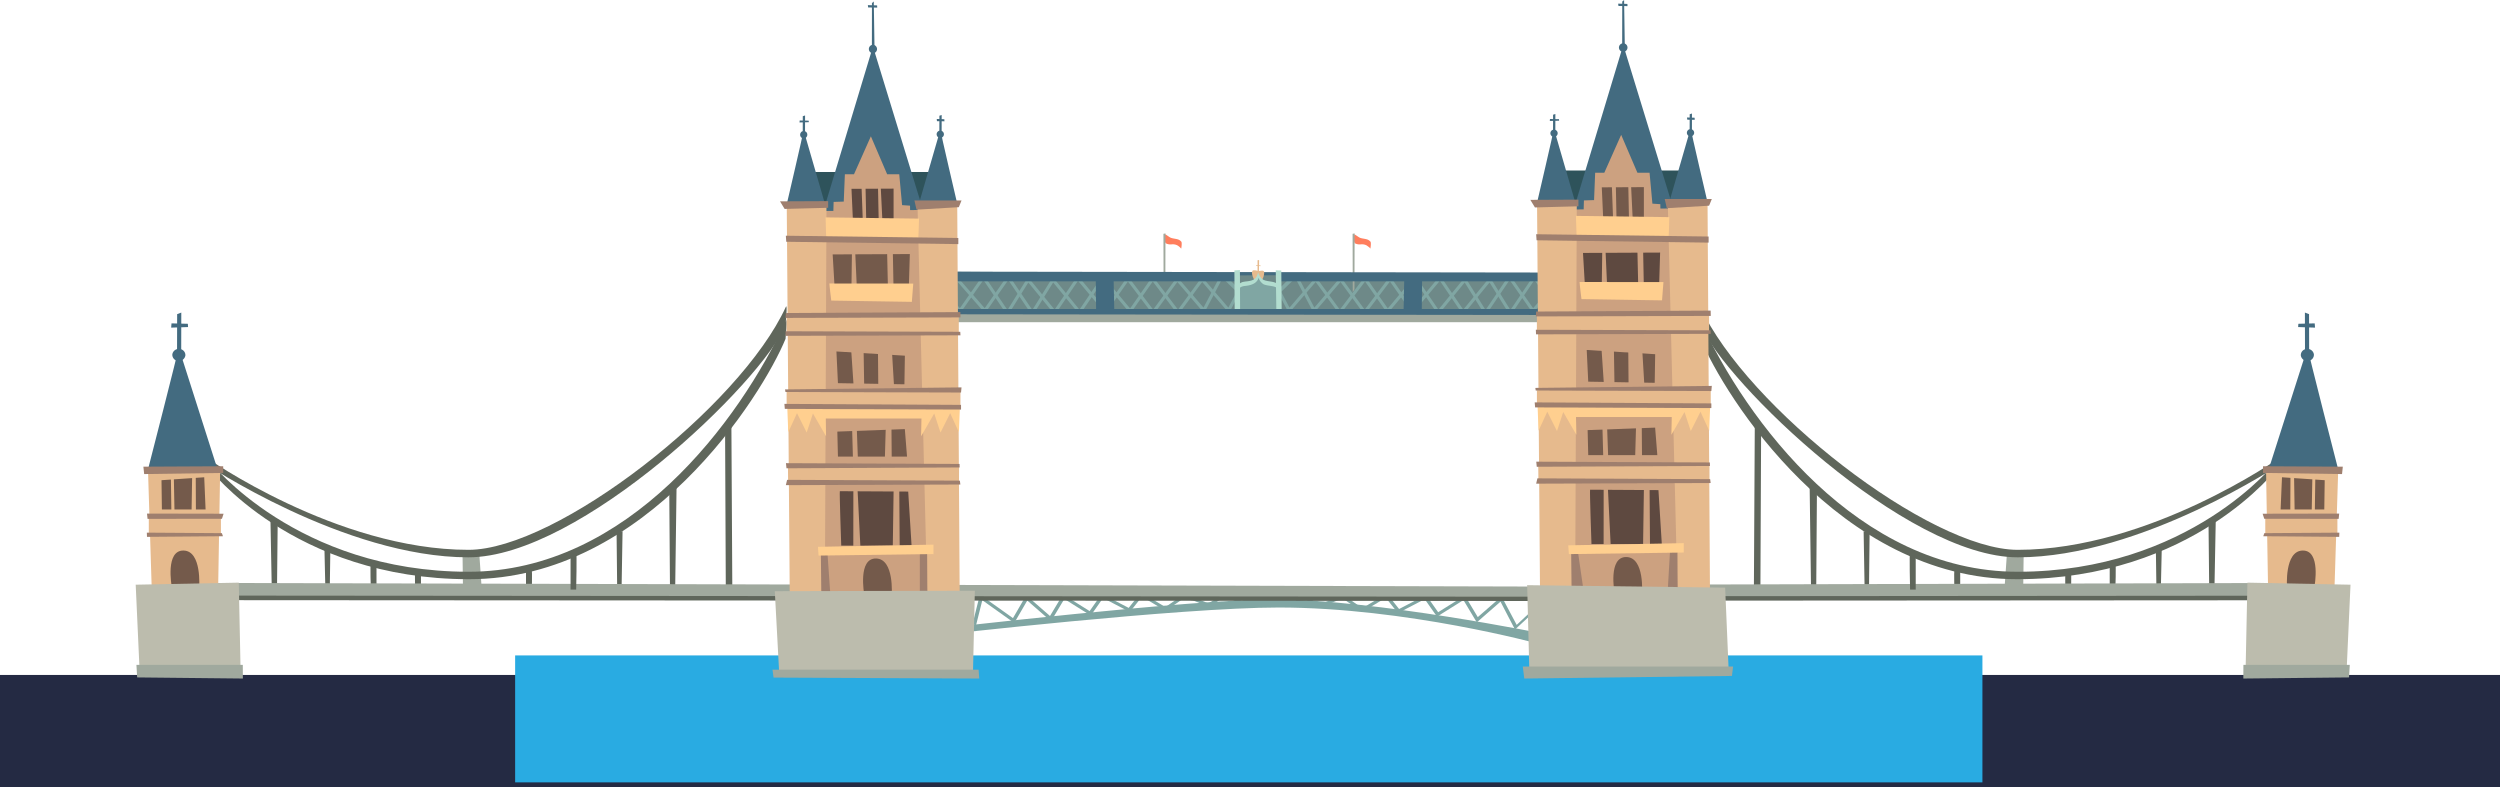 <svg xmlns="http://www.w3.org/2000/svg" viewBox="0 0 1024 322.46"><defs><style>.cls-1{fill:#242a43;}.cls-2{fill:#29abe2;}.cls-3{fill:#a0a99e;}.cls-4{fill:#5f665b;}.cls-5{fill:#436b80;}.cls-6{fill:#e6ba8d;}.cls-7{fill:#9f7f6e;}.cls-8{fill:#745a4b;}.cls-9{fill:none;}.cls-10{fill:#bcbcad;}.cls-11{fill:#80a6a3;}.cls-12{fill:#ff7e5d;}.cls-13{fill:#6e8988;}.cls-14{fill:#b2ddcf;}.cls-15{fill:#2e535b;}.cls-16{fill:#cca180;}.cls-17{fill:#ffcf8f;}.cls-18{fill:#5e4940;}</style></defs><g id="Layer_2" data-name="Layer 2"><g id="Layer_1-2" data-name="Layer 1"><rect class="cls-1" y="276.46" width="1024" height="46"/><rect class="cls-2" x="211" y="268.46" width="601" height="52"/><polygon class="cls-3" points="820.8 244.69 828.66 244.69 828.89 227.28 821.98 227.55 820.8 244.69"/><path class="cls-4" d="M826.46,225.21c54,0,107.55-37.9,107.55-37.9l.77,2.31s-57.36,38.66-108.28,38.66c-45.87,0-120.39-71.95-129.91-95.13,0,0-.91-9.16-.13-7.46C715.33,166.83,790.36,225.21,826.46,225.21Z"/><path class="cls-4" d="M826.46,234.19c70.42,0,105.63-44.83,105.63-44.83l.77,2.3s-34.44,45.58-106.66,45.58c-73,0-120.09-75.28-129.61-98.45,0,0-.91-9.17-.13-7.47C715.33,172.46,761.16,234.19,826.46,234.19Z"/><polygon class="cls-4" points="721.35 177.51 721.07 239.7 718.4 240.14 718.76 174.27 721.35 177.51"/><polygon class="cls-4" points="744.22 200.93 743.92 242.06 741.81 242.25 741.23 199.24 744.22 200.93"/><path class="cls-4" d="M763.34,217.59l2.45.64-.25,23.35a4.54,4.54,0,0,0-1.79,0Z"/><polygon class="cls-4" points="904.6 213.3 904.9 242.31 907.01 242.45 907.59 212.11 904.6 213.3"/><path class="cls-4" d="M885.48,223.8l-2.45.48.25,17.49a6.11,6.11,0,0,1,1.79,0Z"/><path class="cls-4" d="M800.6,233.28l2.3,1v9.6h-2.3S800.21,233.66,800.6,233.28Z"/><path class="cls-4" d="M866.44,230.63l-2.3,1.07v10h2.3S866.83,231,866.44,230.63Z"/><path class="cls-4" d="M848.22,233.47l-2.3,1v9.6h2.3S848.6,233.85,848.22,233.47Z"/><path class="cls-3" d="M929.87,238.78l-293.17.8q0,2.91.09,5.82l293.31-.6Z"/><path class="cls-4" d="M930,244l-295.87.25.09,1.81,296-.19Z"/><path class="cls-4" d="M782.37,226l2.31,1.49v14h-2.31S782,226.58,782.37,226Z"/><path class="cls-5" d="M945.18,142.3c0,1.27,12.55,50,12.55,50l-28.32-.57Z"/><polygon class="cls-6" points="955.45 265.03 929.41 265.03 928.17 192.34 957.74 192.27 955.45 265.03"/><polygon class="cls-7" points="926.93 193.71 959.3 194.18 959.62 191.15 926.93 190.98 926.93 193.71"/><path class="cls-5" d="M944.83,142.94a2.51,2.51,0,0,0-2.41,2.67,2.64,2.64,0,0,0,2.94,2.21,2.51,2.51,0,0,0,2.41-2.68A2.63,2.63,0,0,0,944.83,142.94Z"/><polygon class="cls-5" points="944.09 128.03 945.79 128.67 945.84 146.35 944.13 146.44 944.09 128.03"/><polygon class="cls-5" points="941.41 132.62 948.1 132.45 948.24 134.2 941.32 133.96 941.41 132.62"/><polygon class="cls-6" points="927.86 219.03 957.4 218.75 957.4 211.85 927.86 211.43 927.86 219.03"/><polygon class="cls-7" points="927.44 212.49 957.91 212.53 958.14 210.36 926.77 210.42 927.44 212.49"/><polygon class="cls-7" points="927.03 219.64 958.14 219.9 958.21 218.17 927.47 218.38 927.03 219.64"/><path class="cls-8" d="M943.17,225.5c7.57-.15,4.86,14.59,4.86,14.59l-11.26.52S935.6,225.64,943.17,225.5Z"/><polygon class="cls-9" points="947.18 193.85 947.13 196.34 939.66 195.83 939.64 194.6 947.18 193.85"/><polygon class="cls-8" points="952.2 196.69 952.03 208.67 948.16 208.67 948.34 196.43 952.2 196.69"/><polygon class="cls-8" points="934.14 208.67 934.7 195.49 938.17 195.73 938.11 208.67 934.14 208.67"/><polygon class="cls-8" points="947.13 196.34 946.89 208.67 939.87 208.67 939.66 195.83 947.13 196.34"/><polygon class="cls-10" points="919.76 276.35 961.09 276.52 962.77 239.49 920.54 238.65 919.76 276.35"/><polygon class="cls-3" points="962.47 272.34 962.17 277.47 918.87 277.93 918.9 272.34 962.47 272.34"/><polygon class="cls-3" points="197.55 244.69 189.68 244.69 189.46 227.28 196.37 227.55 197.55 244.69"/><path class="cls-4" d="M191.89,225.21c-54,0-107.55-37.9-107.55-37.9l-.77,2.31s57.36,38.66,108.28,38.66c45.87,0,120.39-71.95,129.91-95.13,0,0,.9-9.16.13-7.46C303,166.83,228,225.21,191.89,225.21Z"/><path class="cls-4" d="M191.89,234.19c-70.42,0-105.63-44.83-105.63-44.83l-.77,2.3s34.44,45.58,106.65,45.58c73,0,120.1-75.28,129.62-98.45,0,0,.9-9.17.13-7.47C303,172.46,257.18,234.19,191.89,234.19Z"/><polygon class="cls-4" points="297 177.51 297.28 239.7 299.95 240.14 299.58 174.27 297 177.51"/><polygon class="cls-4" points="274.13 200.93 274.43 242.06 276.54 242.25 277.12 199.24 274.13 200.93"/><path class="cls-4" d="M255,217.59l-2.45.64.25,23.35a4.54,4.54,0,0,1,1.79,0Z"/><polygon class="cls-4" points="113.75 213.3 113.45 242.31 111.34 242.45 110.76 212.11 113.75 213.3"/><path class="cls-4" d="M132.87,223.8l2.45.48-.25,17.49a6.11,6.11,0,0,0-1.79,0Z"/><path class="cls-4" d="M217.75,233.28l-2.3,1v9.6h2.3S218.13,233.66,217.75,233.28Z"/><path class="cls-4" d="M151.91,230.63l2.3,1.07v10h-2.3S151.52,231,151.91,230.63Z"/><path class="cls-4" d="M170.13,233.47l2.3,1v9.6h-2.3S169.74,233.85,170.13,233.47Z"/><polygon class="cls-11" points="399.8 256.06 398.29 255.84 401.37 243.54 414.91 253.18 420.34 243.81 430.08 252.31 435.38 243.46 446.31 250.3 451.27 243.25 462.31 248.99 467.33 242.64 477.37 248.66 485.22 243.19 494.98 247.15 501.93 242.78 508.68 246.18 514.93 243.59 515.66 244.63 508.6 247.56 502.03 244.25 495.16 248.56 485.46 244.63 477.44 250.21 467.75 244.39 462.79 250.67 451.81 244.96 446.78 252.12 435.95 245.34 430.49 254.46 420.77 245.98 415.44 255.17 402.36 245.85 399.8 256.06"/><polygon class="cls-11" points="635.58 256.52 633.02 246.32 620.54 257.86 614.61 246.44 604.89 254.92 599.43 245.8 588.6 252.58 583.57 245.42 572.59 251.13 567.63 244.85 557.94 250.67 549.92 245.09 540.22 249.02 533.34 244.71 526.77 248.02 519.71 245.09 520.44 244.04 526.7 246.64 533.44 243.24 540.4 247.61 550.15 243.65 558.01 249.12 568.04 243.1 573.07 249.45 584.11 243.71 589.07 250.76 600 243.92 605.3 252.77 615.04 244.28 621.23 255.95 634.01 244 637.09 256.3 635.58 256.52"/><polygon class="cls-3" points="88.48 238.78 88.25 244.8 653.9 245.95 654.47 240.32 88.48 238.78"/><path class="cls-11" d="M384.19,257.53l-.12,2.66s99.14-11.35,139.68-11.35c52.24,0,106.65,14.91,106.65,14.91l2.43-4.05s-69.39-14.21-111.39-14.21C487.67,245.49,384.19,257.53,384.19,257.53Z"/><polygon class="cls-4" points="88.31 243.95 88.07 245.82 653.72 246.18 654.29 244.43 88.31 243.95"/><path class="cls-4" d="M236,226l-2.3,1.49v14H236S236.36,226.58,236,226Z"/><path class="cls-12" d="M479.69,97.44c1.13.38,2.49.35,3.43.91a3.4,3.4,0,0,1,.72.61c.42.42,0,2.82,0,2.82a.05.05,0,0,1-.07,0,5.92,5.92,0,0,0-1.56-1.3,4.28,4.28,0,0,0-2.32-.39,4.17,4.17,0,0,1-2.31-.39c-.35-.21-.41-.79-.52-1.06a11.74,11.74,0,0,1,.17-2.63C477.71,96.08,479,97.22,479.69,97.44Z"/><polygon class="cls-3" points="476.61 119.67 477.32 118.52 477.38 95.6 476.54 95.78 476.61 119.67"/><polygon class="cls-13" points="675.08 130.34 380.61 130.34 380.61 111.25 676.11 113.34 675.08 130.34"/><path class="cls-12" d="M557.16,97.44c1.13.38,2.49.35,3.44.91a4,4,0,0,1,.72.61c.41.42,0,2.82,0,2.82a.05.05,0,0,1-.07,0c-.13-.35-1.13-1-1.56-1.3a4.28,4.28,0,0,0-2.32-.39,4.17,4.17,0,0,1-2.31-.39c-.34-.21-.4-.79-.52-1.06a11.74,11.74,0,0,1,.17-2.63C555.18,96.08,556.51,97.22,557.16,97.44Z"/><polygon class="cls-3" points="554.09 119.67 554.79 118.52 554.85 95.6 554.02 95.78 554.09 119.67"/><polygon class="cls-11" points="412.7 129.34 402.81 114.69 393.28 128.3 381.09 114.37 382.05 113.53 393.16 126.23 402.83 112.44 412.66 126.98 421.06 113.49 431.97 126.83 441.44 112.89 452.71 126.34 461.95 113.12 472.34 126.83 482.16 113.43 492.96 126 499.31 113.91 500.44 114.5 493.21 128.27 482.24 115.49 472.35 128.98 461.99 115.29 452.8 128.44 441.54 115.01 432.06 128.97 421.2 115.69 412.7 129.34"/><polygon class="cls-11" points="422.88 129.34 412.99 114.69 403.45 128.3 391.27 114.37 392.23 113.53 403.34 126.23 413.01 112.44 422.84 126.98 431.24 113.49 442.14 126.83 451.61 112.89 462.89 126.34 472.13 113.12 482.51 126.83 492.34 113.43 503.13 126 509.48 113.91 510.62 114.5 503.39 128.27 492.42 115.49 482.53 128.98 472.17 115.29 462.98 128.44 451.72 115.01 442.24 128.97 431.38 115.69 422.88 129.34"/><polygon class="cls-11" points="503.19 114.08 501.6 114.71 507.24 120.22 508.51 119.38 503.19 114.08"/><polygon class="cls-5" points="456.48 130.59 449 130.08 448.8 111.99 456.09 111.86 456.48 130.59"/><polygon class="cls-11" points="618.61 129.34 628.5 114.69 638.04 128.3 650.23 114.37 649.27 113.53 638.15 126.23 628.48 112.44 618.66 126.98 610.26 113.49 599.35 126.83 589.88 112.89 578.61 126.34 569.36 113.12 558.98 126.83 549.15 113.43 538.36 126 532.01 113.91 530.88 114.5 538.1 128.27 549.07 115.49 558.96 128.98 569.32 115.29 578.51 128.44 589.77 115.01 599.25 128.97 610.12 115.69 618.61 129.34"/><polygon class="cls-11" points="608.43 129.34 618.33 114.69 627.86 128.3 640.05 114.37 639.09 113.53 627.97 126.23 618.31 112.44 608.48 126.98 600.08 113.49 589.17 126.83 579.7 112.89 568.43 126.34 559.18 113.12 548.8 126.83 538.98 113.43 528.18 126 521.83 113.91 520.7 114.5 527.92 128.27 538.9 115.49 548.79 128.98 559.14 115.29 568.34 128.44 579.6 115.01 589.08 128.97 599.94 115.69 608.43 129.34"/><polygon class="cls-11" points="528.12 114.08 529.72 114.71 524.08 120.22 522.8 119.38 528.12 114.08"/><polygon class="cls-5" points="574.84 130.59 582.32 130.08 582.52 111.99 575.23 111.86 574.84 130.59"/><polygon class="cls-5" points="675.66 115.23 381.19 115.23 380.61 111.25 676.11 111.69 675.66 115.23"/><polygon class="cls-13" points="523.66 112.75 507.45 112.8 507.45 128.42 523.92 128.44 523.66 112.75"/><polygon class="cls-6" points="516.31 108.71 514.57 108.61 514.45 108.88 516.32 109.01 516.31 108.71"/><path class="cls-6" d="M515.74,106.63a.69.69,0,0,0-.4-.1.24.24,0,0,0-.25.2l0,6,.54.18Z"/><path class="cls-6" d="M517.76,111.33c-.16-.88-1.87-.27-2.21-.33-.55-.08-2.18-.6-2.52-.08-.77,1.14.74,3.8.74,3.8l2,1.83S518.17,113.46,517.76,111.33Z"/><path class="cls-14" d="M523.19,116.83c0-1.74-3.78-1.29-5.67-2.2-1.43-.69-2.22-3.07-2.22-3.07-.58,3.13-2.45,3.49-5.35,3.77s-2.87,2.24-2.87,2.24l.22,9.68,15.83-.19S523.1,122.1,523.19,116.83Z"/><path class="cls-11" d="M523.19,118.62c0-1.74-3.78-1.29-5.67-2.2a4.78,4.78,0,0,1-2-2.68c-.6,2.17-2.66,3.1-5.56,3.38s-2.87,2.24-2.87,2.24l.22,9.68,15.83-.19S523.1,123.89,523.19,118.62Z"/><polygon class="cls-14" points="507.95 129.25 505.73 128.07 505.61 110.75 507.87 110.61 507.95 129.25"/><polygon class="cls-14" points="524.99 129.44 522.83 129.83 522.55 110.71 524.82 110.79 524.99 129.44"/><polygon class="cls-5" points="675.66 126.56 381.19 126.56 381.19 130.07 676.68 129.68 675.66 126.56"/><polygon class="cls-3" points="675.85 131.96 381.38 131.96 381.38 128.72 676.88 129.07 675.85 131.96"/><rect class="cls-15" x="332.6" y="70.45" width="51.21" height="37.9"/><polygon class="cls-5" points="357.56 19.05 335.88 90.96 378.7 88.08 357.56 19.05"/><polygon class="cls-16" points="379.86 246.51 332.94 247.81 333.49 86.46 378.7 85.97 379.86 246.51"/><path class="cls-5" d="M329.16,53.32c0,.77-6.91,30.34-6.91,30.34l15.6-.34Z"/><path class="cls-5" d="M385.17,53.13c0,.77,6.92,30.34,6.92,30.34l-15.61-.34Z"/><polygon class="cls-6" points="393.11 247.28 379.86 246.51 375.8 83.64 392.08 83.47 393.11 247.28"/><polygon class="cls-7" points="375.4 85.88 392.73 84.86 393.84 82.12 374.55 82.12 375.4 85.88"/><path class="cls-5" d="M357.39,18.35a1.75,1.75,0,0,0,.34,3.48,1.75,1.75,0,0,0-.34-3.48Z"/><polygon class="cls-5" points="357.9 0.61 357.15 1.25 357.12 20.79 358.22 20.84 357.9 0.61"/><polygon class="cls-5" points="359.26 2.21 355.47 2.1 355.59 3.05 359.31 3.12 359.26 2.21"/><path class="cls-5" d="M385,53.51a1.49,1.49,0,1,0,1.62,1.34A1.49,1.49,0,0,0,385,53.51Z"/><polygon class="cls-5" points="385.71 47.11 384.78 47.4 384.75 55.6 385.69 55.64 385.71 47.11"/><polygon class="cls-5" points="386.8 48.83 383.68 48.73 383.78 49.63 386.84 49.69 386.8 48.83"/><polygon class="cls-6" points="323.51 248.22 337.85 248.22 338.53 83.83 322.25 83.66 323.51 248.22"/><polygon class="cls-7" points="339.21 85.11 321.38 85.58 319.49 82.47 339.21 82.38 339.21 85.11"/><ellipse class="cls-5" cx="329.21" cy="55.19" rx="1.49" ry="1.48" transform="translate(242.21 377.45) rotate(-84.41)"/><polygon class="cls-5" points="329.76 47.3 328.82 47.59 328.8 55.79 329.74 55.83 329.76 47.3"/><polygon class="cls-5" points="331.24 49.42 327.55 49.35 327.48 50.16 331.29 50.05 331.24 49.42"/><polygon class="cls-6" points="392.72 136.84 322.19 136.56 322.19 129.66 392.72 129.24 392.72 136.84"/><polygon class="cls-7" points="393.41 130.01 321.76 130.22 321.89 128.22 393.37 127.83 393.41 130.01"/><polygon class="cls-7" points="393.41 137.35 321.84 137.56 321.76 135.68 393.32 135.9 393.41 137.35"/><polygon class="cls-17" points="322.48 167.18 322.87 177.04 326.45 169.23 330.42 177.17 332.98 169.36 338.36 178.7 338.1 166.28 322.48 167.18"/><rect class="cls-17" x="337.42" y="167.2" width="40.33" height="4.22"/><polygon class="cls-6" points="392.81 197.74 322.82 197.65 322.74 191.16 392.84 190.8 392.81 197.74"/><polygon class="cls-7" points="393.07 191.47 322.14 191.81 321.93 189.71 393.03 190.03 393.07 191.47"/><polygon class="cls-7" points="393.37 198.46 321.88 198.72 322.4 196.54 393.16 196.87 393.37 198.46"/><polygon class="cls-8" points="342.6 143.96 343.22 156.94 370.45 157.41 370.64 145.69 342.6 143.96"/><polygon class="cls-8" points="341.06 104.21 342.02 120.53 372.18 120.15 372.67 104.06 341.06 104.21"/><polygon class="cls-16" points="365.65 100.37 348.98 101.5 348.75 118.23 350.99 118.57 350.26 102.52 363.34 102.29 363.73 119.38 366.03 119.96 365.65 100.37"/><polygon class="cls-16" points="348.56 142.04 349.71 159.13 353.98 158.47 353.72 142.85 359.61 142.98 359.74 157.96 366.22 158.56 365.07 139.35 348.56 142.04"/><path class="cls-17" d="M339.72,116.12c0,.87.77,7,.77,7l33,.52.58-7.49Z"/><path class="cls-18" d="M372,201.35l-28-.16c-.2.49.57,22.28.57,22.28h28.81Z"/><polygon class="cls-7" points="379.75 225.69 376.77 225.52 376.77 244.29 340.15 244.16 338.87 225.69 336.22 226.2 336.39 241.91 336.91 246.94 379.86 246.51 379.75 225.69"/><polygon class="cls-16" points="368.53 225.77 368.33 198.69 349.54 199.23 349.51 225.58 352.53 226.29 351.24 200.23 366.03 200.23 365.65 226.35 368.53 225.77"/><path class="cls-8" d="M358.84,228.76c-7.57-.14-4.86,14.6-4.86,14.6l11.26.51S366.41,228.91,358.84,228.76Z"/><polygon class="cls-10" points="398.53 275.62 319.15 275.57 317.36 242.15 399.3 241.95 398.53 275.62"/><polygon class="cls-8" points="342.97 176.78 343.22 187.03 371.52 187.03 370.62 175.76 342.97 176.78"/><polygon class="cls-16" points="348.98 173.71 349.37 187.92 351.42 188.69 350.9 174.35 362.81 174.99 362.43 188.18 365.25 188.31 365.12 172.04 348.98 173.71"/><polygon class="cls-16" points="372.75 84.24 369.5 84.02 368.33 71.37 363.37 71.37 356.71 55.83 349.8 71.37 346.06 71.37 345.6 82.57 341.45 82.7 341.06 96.91 372.94 97.49 372.75 84.24"/><polygon class="cls-18" points="348.77 77.34 349.45 92.37 366.01 92.82 366.01 77.26 348.77 77.34"/><polygon class="cls-16" points="361.57 93.31 360.63 74.1 352.78 73.59 353.55 94.5 354.89 94.42 354.51 75.79 359.61 75.64 359.95 92.19 361.57 93.31"/><polygon class="cls-17" points="376.43 89.55 338.18 89.04 338.38 97.3 376.21 97.68 376.43 89.55"/><polygon class="cls-3" points="316.42 274.3 316.85 277.54 401.09 277.93 400.84 274.3 316.42 274.3"/><polygon class="cls-17" points="335.03 223.98 335.29 227.57 382.35 226.93 382.35 223.08 335.03 223.98"/><polygon class="cls-17" points="393.16 167.18 392.77 177.04 389.19 169.23 385.22 177.17 382.66 169.36 377.28 178.7 377.54 166.28 393.16 167.18"/><rect class="cls-6" x="322.2" y="160.45" width="71.2" height="6.24"/><polygon class="cls-7" points="393.64 160.78 321.72 160.56 321.55 159.5 393.84 158.67 393.64 160.78"/><polygon class="cls-7" points="393.64 167.76 321.46 167.48 321.29 165.43 393.64 165.84 393.64 167.76"/><polygon class="cls-7" points="321.88 96.55 322.05 99.03 392.53 99.99 392.53 97.49 321.88 96.55"/><rect class="cls-15" x="639.92" y="69.84" width="51.21" height="37.9"/><polygon class="cls-5" points="664.88 18.44 643.2 90.35 686.03 87.47 664.88 18.44"/><polygon class="cls-16" points="691.34 252.19 639.87 254.5 640.81 85.85 686.03 85.36 691.34 252.19"/><path class="cls-5" d="M636.48,52.71c0,.77-6.91,30.34-6.91,30.34l15.6-.34Z"/><path class="cls-5" d="M692.49,52.52c0,.77,6.92,30.34,6.92,30.34l-15.6-.34Z"/><polygon class="cls-6" points="700.43 246.67 687.18 245.9 683.12 83.03 699.41 82.86 700.43 246.67"/><polygon class="cls-7" points="682.72 85.27 700.05 84.25 701.16 81.51 681.87 81.51 682.72 85.27"/><path class="cls-5" d="M664.71,17.74a1.75,1.75,0,1,0,1.9,1.57A1.74,1.74,0,0,0,664.71,17.74Z"/><polygon class="cls-5" points="665.23 0 664.47 0.64 664.44 20.18 665.54 20.23 665.23 0"/><polygon class="cls-5" points="666.58 1.61 662.79 1.49 662.91 2.44 666.63 2.51 666.58 1.61"/><path class="cls-5" d="M692.3,52.9a1.49,1.49,0,1,0,1.62,1.34A1.49,1.49,0,0,0,692.3,52.9Z"/><polygon class="cls-5" points="693.03 46.5 692.1 46.79 692.07 54.99 693.01 55.03 693.03 46.5"/><polygon class="cls-5" points="694.12 48.22 691 48.12 691.1 49.02 694.16 49.08 694.12 48.22"/><polygon class="cls-6" points="630.83 247.62 645.17 247.62 645.85 83.22 629.57 83.05 630.83 247.62"/><polygon class="cls-7" points="646.53 84.5 628.71 84.97 626.82 81.86 646.53 81.77 646.53 84.5"/><path class="cls-5" d="M636.67,53.1a1.49,1.49,0,1,1-1.62,1.34A1.48,1.48,0,0,1,636.67,53.1Z"/><polygon class="cls-5" points="637.08 46.69 636.14 46.99 636.12 55.18 637.06 55.23 637.08 46.69"/><polygon class="cls-5" points="638.56 48.81 634.87 48.74 634.8 49.55 638.61 49.44 638.56 48.81"/><polygon class="cls-6" points="700.04 136.23 629.51 135.95 629.51 129.05 700.04 128.63 700.04 136.23"/><polygon class="cls-7" points="700.73 129.4 629.08 129.61 629.21 127.61 700.69 127.22 700.73 129.4"/><polygon class="cls-7" points="700.73 136.74 629.16 136.95 629.08 135.07 700.65 135.29 700.73 136.74"/><polygon class="cls-17" points="629.8 166.57 630.19 176.43 633.77 168.62 637.74 176.56 640.3 168.75 645.68 178.09 645.42 165.67 629.8 166.57"/><rect class="cls-17" x="644.74" y="166.59" width="40.33" height="4.22"/><polygon class="cls-6" points="700.14 197.13 630.14 197.04 630.06 190.56 700.16 190.19 700.14 197.13"/><polygon class="cls-7" points="700.39 190.86 629.46 191.19 629.25 189.1 700.35 189.42 700.39 190.86"/><polygon class="cls-7" points="700.69 197.85 629.21 198.11 629.72 195.93 700.48 196.26 700.69 197.85"/><polygon class="cls-8" points="649.92 143.35 650.54 156.33 677.77 156.8 677.96 145.08 649.92 143.35"/><polygon class="cls-18" points="648.39 103.6 649.35 119.93 679.5 119.54 679.99 103.45 648.39 103.6"/><polygon class="cls-16" points="672.97 99.76 656.31 100.89 656.07 117.62 658.31 117.96 657.59 101.91 670.66 101.68 671.05 118.77 673.35 119.35 672.97 99.76"/><polygon class="cls-16" points="655.88 141.43 657.03 158.53 661.3 157.86 661.04 142.24 666.93 142.37 667.06 157.35 673.54 157.95 672.39 138.75 655.88 141.43"/><path class="cls-17" d="M647,115.51c0,.87.77,7,.77,7l33,.52.58-7.49Z"/><path class="cls-18" d="M679.3,200.75l-28-.17c-.2.49.57,22.28.57,22.28h28.81Z"/><polygon class="cls-7" points="687.08 225.08 684.09 224.91 683.02 243.26 648.71 242.49 646.19 225.08 643.54 225.59 643.72 241.3 644.23 246.34 687.18 245.9 687.08 225.08"/><polygon class="cls-16" points="675.85 225.16 675.66 198.09 656.86 198.62 656.84 224.97 659.85 225.68 658.57 199.62 673.35 199.62 672.97 225.74 675.85 225.16"/><path class="cls-8" d="M666.16,228.16c-7.57-.15-4.86,14.59-4.86,14.59l11.27.51S673.74,228.3,666.16,228.16Z"/><polygon class="cls-10" points="708.16 276.86 626.47 277.02 625.53 239.68 706.62 240.7 708.16 276.86"/><polygon class="cls-8" points="650.29 176.17 650.54 186.42 678.84 186.42 677.94 175.15 650.29 176.17"/><polygon class="cls-16" points="656.31 173.1 656.69 187.31 658.74 188.08 658.23 173.74 670.13 174.38 669.75 187.57 672.57 187.7 672.44 171.44 656.31 173.1"/><polygon class="cls-16" points="680.07 83.63 676.82 83.41 675.66 70.76 670.69 70.76 664.03 55.23 657.12 70.76 653.38 70.76 652.93 81.96 648.77 82.09 648.39 96.31 680.26 96.88 680.07 83.63"/><polygon class="cls-8" points="656.09 76.73 656.77 91.76 673.33 92.21 673.33 76.65 656.09 76.73"/><polygon class="cls-16" points="668.9 92.7 667.96 73.49 660.1 72.98 660.87 93.89 662.21 93.81 661.83 75.18 666.93 75.03 667.27 91.59 668.9 92.7"/><polygon class="cls-17" points="683.75 88.94 645.51 88.43 645.7 96.69 683.53 97.07 683.75 88.94"/><polygon class="cls-3" points="623.74 273.01 624.34 277.93 709.4 276.86 709.87 273.01 623.74 273.01"/><polygon class="cls-17" points="642.35 223.37 642.61 226.96 689.67 226.32 689.67 222.47 642.35 223.37"/><polygon class="cls-17" points="700.48 166.57 700.09 176.43 696.51 168.62 692.54 176.56 689.98 168.75 684.6 178.09 684.86 165.67 700.48 166.57"/><rect class="cls-6" x="629.52" y="159.84" width="71.2" height="6.24"/><polygon class="cls-7" points="700.97 160.17 629.04 159.96 628.87 158.89 701.16 158.06 700.97 160.17"/><polygon class="cls-7" points="700.97 167.15 628.78 166.87 628.61 164.82 700.97 165.23 700.97 167.15"/><polygon class="cls-7" points="629.21 95.94 629.38 98.42 699.85 99.38 699.85 96.88 629.21 95.94"/><path class="cls-5" d="M73.17,142.3c0,1.27-12.56,50-12.56,50l28.33-.57Z"/><polygon class="cls-6" points="62.9 265.03 88.94 265.03 90.18 192.34 60.61 192.27 62.9 265.03"/><polygon class="cls-7" points="91.42 193.71 59.05 194.18 58.73 191.15 91.42 190.98 91.42 193.71"/><path class="cls-5" d="M73.51,142.94a2.52,2.52,0,0,1,2.42,2.67A2.64,2.64,0,0,1,73,147.82a2.51,2.51,0,0,1-2.41-2.68A2.63,2.63,0,0,1,73.51,142.94Z"/><polygon class="cls-5" points="74.26 128.03 72.56 128.67 72.51 146.35 74.22 146.44 74.26 128.03"/><polygon class="cls-5" points="76.94 132.62 70.25 132.45 70.11 134.2 77.03 133.96 76.94 132.62"/><polygon class="cls-6" points="90.49 219.03 60.95 218.75 60.95 211.85 90.49 211.43 90.49 219.03"/><polygon class="cls-7" points="90.91 212.49 60.44 212.53 60.21 210.36 91.58 210.42 90.91 212.49"/><polygon class="cls-7" points="91.32 219.64 60.21 219.9 60.14 218.17 90.88 218.38 91.32 219.64"/><path class="cls-8" d="M75.18,225.5c-7.57-.15-4.86,14.59-4.86,14.59l11.26.52S82.75,225.64,75.18,225.5Z"/><polygon class="cls-9" points="71.17 193.85 71.22 196.34 78.69 195.83 78.7 194.6 71.17 193.85"/><polygon class="cls-8" points="66.15 196.69 66.31 208.67 70.19 208.67 70.01 196.43 66.15 196.69"/><polygon class="cls-8" points="84.21 208.67 83.65 195.49 80.18 195.73 80.24 208.67 84.21 208.67"/><polygon class="cls-8" points="71.22 196.34 71.46 208.67 78.48 208.67 78.69 195.83 71.22 196.34"/><polygon class="cls-10" points="98.58 276.35 57.26 276.52 55.58 239.49 97.81 238.65 98.58 276.35"/><polygon class="cls-3" points="55.88 272.34 56.18 277.47 99.48 277.93 99.45 272.34 55.88 272.34"/></g></g></svg>